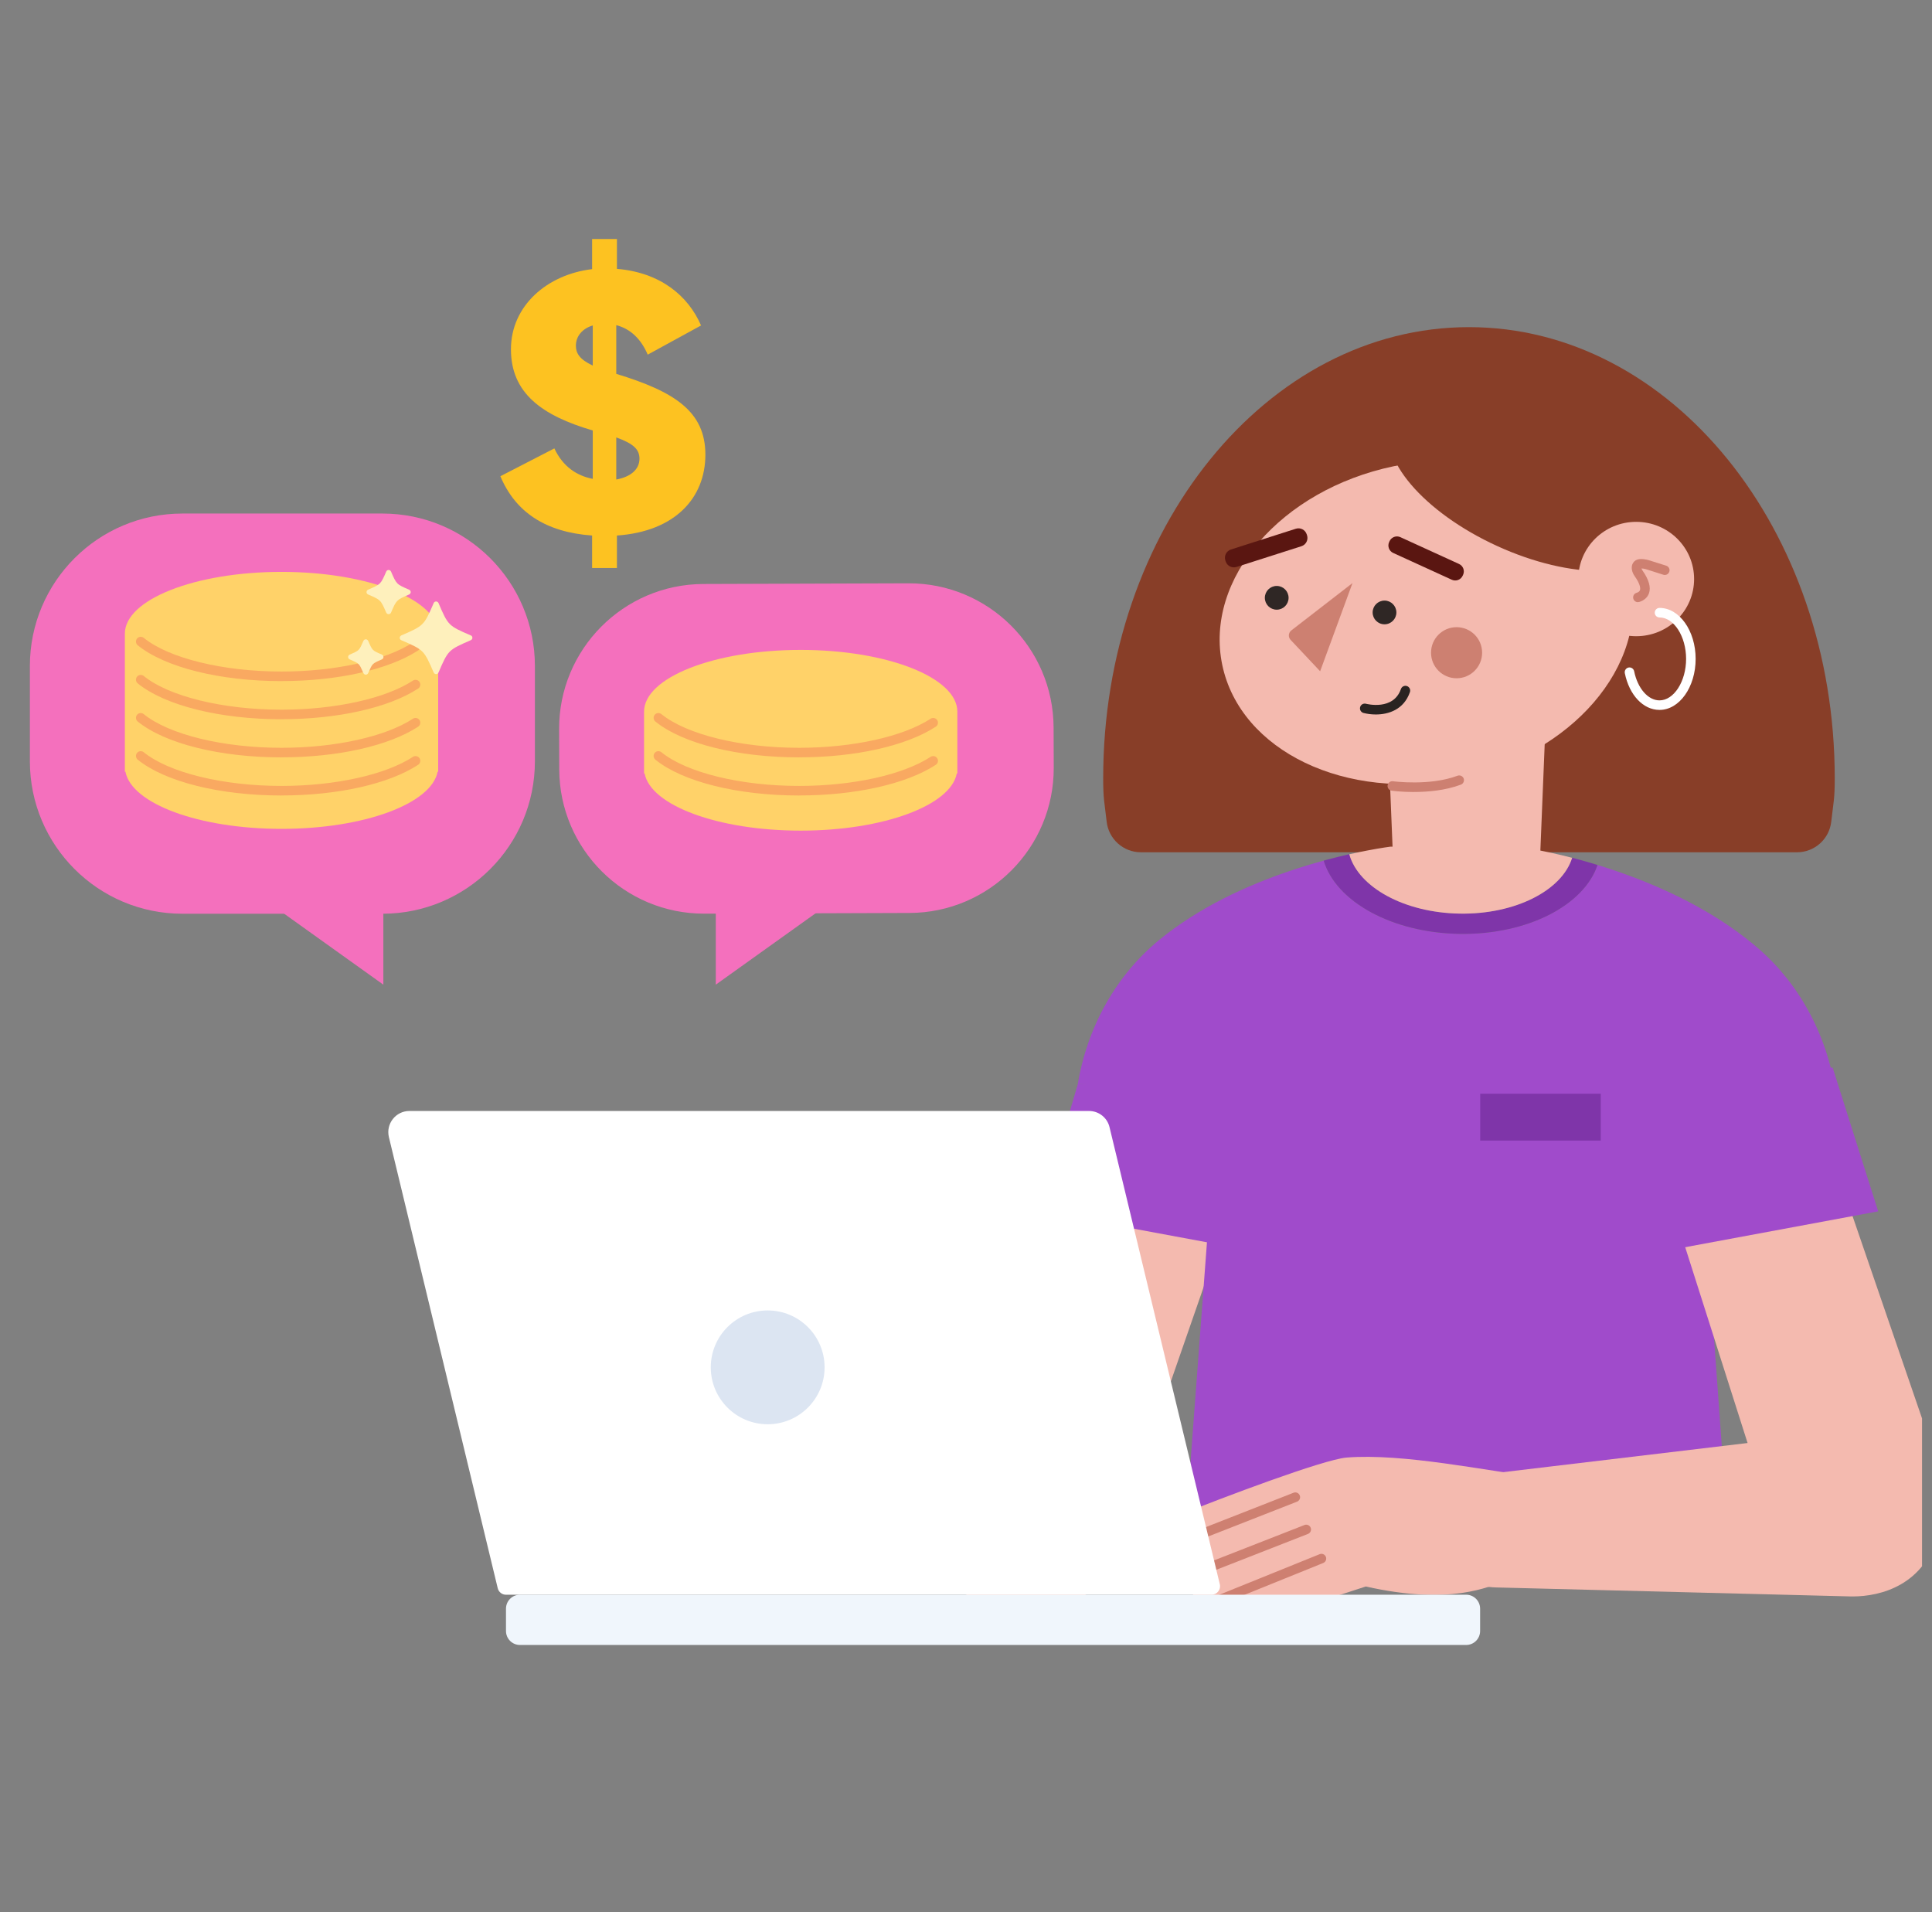 <svg width="97" height="96" viewBox="0 0 97 96" fill="none" xmlns="http://www.w3.org/2000/svg">
<rect x="0" y="0" width="97" height="96" fill="#808080" stroke="none"/>
<g clip-path="url(#clip0_2934_10115)">
<path d="M48.745 80.249C49.449 80.759 50.363 81.635 52.009 81.527C53.878 81.405 55.376 79.146 55.826 77.874L62.753 57.93C63.404 56.087 63.413 51.72 60.171 50.754C58.297 50.194 56.307 51.067 55.656 52.91L50.258 67.343L43.441 58.121C42.388 56.475 40.201 55.994 38.555 57.047C36.908 58.099 36.428 60.286 37.48 61.933L47.841 79.29C48.085 79.67 48.394 79.993 48.745 80.249Z" fill="#F4BAAF"/>
<path d="M90.224 42.788C91.105 42.788 91.844 42.125 91.942 41.249C92.057 40.225 92.117 40.132 92.117 39.07C92.117 26.563 83.895 16.424 73.752 16.424C63.609 16.424 55.388 26.563 55.388 39.07C55.388 40.134 55.447 40.225 55.562 41.249C55.66 42.125 56.4 42.788 57.28 42.788H90.222H90.224Z" fill="#883E28"/>
<path d="M35.314 29.319L45.607 29.285C49.618 29.271 52.885 32.517 52.898 36.527L52.905 38.544C52.918 42.555 49.673 45.822 45.662 45.835L35.369 45.87C31.358 45.883 28.091 42.637 28.078 38.627L28.071 36.61C28.058 32.599 31.303 29.332 35.314 29.319Z" fill="#F470BD"/>
<path d="M19.199 25.782H9.157C4.928 25.782 1.5 29.21 1.5 33.439V38.218C1.5 42.446 4.928 45.874 9.157 45.874H19.199C23.428 45.874 26.856 42.446 26.856 38.218V33.439C26.856 29.21 23.428 25.782 19.199 25.782Z" fill="#F470BD"/>
<path d="M19.247 45.808V49.435L14.175 45.808H19.247Z" fill="#F470BD"/>
<path d="M14.134 28.711C9.789 28.711 6.269 30.099 6.269 31.812V38.742H6.298C6.597 40.347 9.987 41.613 14.134 41.613C18.281 41.613 21.671 40.347 21.971 38.742H21.999V31.812C21.999 30.099 18.477 28.711 14.134 28.711Z" fill="#FFD269"/>
<path d="M14.134 36.11C11.05 36.11 8.284 35.421 6.915 34.31C6.812 34.227 6.798 34.076 6.879 33.973C6.963 33.87 7.114 33.856 7.216 33.937C8.485 34.966 11.2 35.629 14.134 35.629C16.826 35.629 19.355 35.069 20.733 34.169C20.843 34.097 20.992 34.129 21.064 34.239C21.135 34.349 21.104 34.497 20.994 34.569C19.52 35.531 16.955 36.108 14.134 36.108V36.11Z" fill="#F9A961"/>
<path d="M14.134 34.195C11.05 34.195 8.284 33.506 6.915 32.396C6.812 32.312 6.798 32.161 6.879 32.059C6.963 31.956 7.114 31.941 7.216 32.023C8.485 33.051 11.2 33.714 14.134 33.714C16.826 33.714 19.355 33.154 20.733 32.255C20.843 32.183 20.992 32.214 21.064 32.324C21.135 32.434 21.104 32.583 20.994 32.654C19.52 33.616 16.955 34.193 14.134 34.193V34.195Z" fill="#F9A961"/>
<path d="M14.134 38.024C11.05 38.024 8.284 37.335 6.915 36.224C6.812 36.141 6.798 35.99 6.879 35.887C6.963 35.784 7.114 35.77 7.216 35.851C8.485 36.88 11.2 37.543 14.134 37.543C16.826 37.543 19.355 36.983 20.733 36.083C20.843 36.012 20.992 36.043 21.064 36.153C21.135 36.263 21.104 36.411 20.994 36.483C19.52 37.445 16.955 38.022 14.134 38.022V38.024Z" fill="#F9A961"/>
<path d="M14.134 39.938C11.05 39.938 8.284 39.249 6.915 38.139C6.812 38.055 6.798 37.904 6.879 37.801C6.963 37.698 7.114 37.684 7.216 37.765C8.485 38.794 11.2 39.457 14.134 39.457C16.826 39.457 19.355 38.897 20.733 37.997C20.843 37.926 20.992 37.957 21.064 38.067C21.135 38.177 21.104 38.325 20.994 38.397C19.52 39.359 16.955 39.936 14.134 39.936V39.938Z" fill="#F9A961"/>
<path d="M40.201 32.628C35.856 32.628 32.336 34.016 32.336 35.73V38.831H32.365C32.664 40.436 36.054 41.702 40.201 41.702C44.348 41.702 47.738 40.436 48.037 38.831H48.066V35.73C48.066 34.016 44.544 32.628 40.201 32.628Z" fill="#FFD269"/>
<path d="M40.124 38.024C37.04 38.024 34.274 37.335 32.905 36.224C32.802 36.141 32.788 35.99 32.869 35.887C32.953 35.784 33.104 35.77 33.207 35.851C34.475 36.88 37.191 37.543 40.124 37.543C42.816 37.543 45.345 36.983 46.724 36.083C46.834 36.012 46.982 36.043 47.054 36.153C47.126 36.263 47.094 36.411 46.984 36.483C45.51 37.445 42.945 38.022 40.124 38.022V38.024Z" fill="#F9A961"/>
<path d="M40.124 39.938C37.04 39.938 34.274 39.249 32.905 38.139C32.802 38.055 32.788 37.904 32.869 37.801C32.953 37.698 33.104 37.684 33.207 37.765C34.475 38.794 37.191 39.457 40.124 39.457C42.816 39.457 45.345 38.897 46.724 37.997C46.834 37.926 46.982 37.957 47.054 38.067C47.126 38.177 47.094 38.325 46.984 38.397C45.51 39.359 42.945 39.936 40.124 39.936V39.938Z" fill="#F9A961"/>
<path d="M35.937 45.808V49.435L41.01 45.808H35.937Z" fill="#F470BD"/>
<path d="M73.25 39.076C78.909 37.894 82.764 33.428 81.86 29.101C80.956 24.774 75.636 22.224 69.976 23.407C64.317 24.589 60.462 29.055 61.366 33.382C62.27 37.709 67.59 40.258 73.25 39.076Z" fill="#F4BAAF"/>
<path d="M69.512 31.343C69.841 31.343 70.108 31.077 70.108 30.748C70.108 30.419 69.841 30.152 69.512 30.152C69.183 30.152 68.916 30.419 68.916 30.748C68.916 31.077 69.183 31.343 69.512 31.343Z" fill="#2F2725"/>
<path d="M69.077 35.87C68.843 35.87 68.627 35.837 68.457 35.794C68.331 35.76 68.254 35.629 68.288 35.502C68.321 35.375 68.453 35.298 68.58 35.332C68.637 35.346 69.96 35.679 70.336 34.593C70.379 34.468 70.515 34.401 70.64 34.444C70.764 34.487 70.831 34.624 70.788 34.748C70.482 35.631 69.711 35.87 69.075 35.87H69.077Z" fill="#292321"/>
<path d="M73.254 28.314L70.309 26.968C70.103 26.873 69.859 26.965 69.764 27.171L69.744 27.215C69.65 27.422 69.741 27.666 69.947 27.76L72.892 29.106C73.099 29.2 73.343 29.109 73.437 28.902L73.457 28.859C73.552 28.652 73.461 28.408 73.254 28.314Z" fill="#5A1611"/>
<path d="M73.13 34.052C73.838 34.052 74.413 33.478 74.413 32.769C74.413 32.061 73.838 31.487 73.13 31.487C72.422 31.487 71.848 32.061 71.848 32.769C71.848 33.478 72.422 34.052 73.13 34.052Z" fill="#CD8071"/>
<path d="M83.321 27.345C84.113 25.612 81.748 22.832 78.039 21.137C74.33 19.442 70.681 19.473 69.889 21.206C69.097 22.94 71.462 25.719 75.171 27.414C78.88 29.109 82.529 29.078 83.321 27.345Z" fill="#883E28"/>
<path d="M77.61 36.004H69.651L69.962 43.637C69.974 44.551 71.611 45.291 73.631 45.291C75.65 45.291 77.287 44.551 77.299 43.637L77.61 36.004Z" fill="#F4BAAF"/>
<path d="M70.987 39.763C70.362 39.763 69.91 39.701 69.871 39.696C69.74 39.677 69.649 39.558 69.668 39.426C69.687 39.294 69.807 39.203 69.939 39.223C69.958 39.225 71.781 39.471 73.178 38.945C73.303 38.9 73.439 38.962 73.487 39.084C73.532 39.208 73.47 39.345 73.348 39.392C72.559 39.689 71.671 39.761 70.989 39.761L70.987 39.763Z" fill="#CD8071"/>
<path d="M64.1 30.609C64.429 30.609 64.696 30.342 64.696 30.013C64.696 29.684 64.429 29.417 64.1 29.417C63.771 29.417 63.504 29.684 63.504 30.013C63.504 30.342 63.771 30.609 64.1 30.609Z" fill="#2F2725"/>
<path d="M65.06 26.545L61.803 27.587C61.574 27.66 61.448 27.905 61.521 28.134L61.536 28.182C61.609 28.411 61.854 28.537 62.084 28.464L65.34 27.423C65.57 27.35 65.696 27.105 65.623 26.875L65.607 26.828C65.534 26.598 65.289 26.472 65.06 26.545Z" fill="#5A1611"/>
<path d="M66.28 33.7L64.796 32.123C64.667 31.985 64.684 31.767 64.835 31.649L67.905 29.273L66.28 33.7Z" fill="#CD8071"/>
<path d="M86.837 78.01H59.427L61.363 52.151H84.97L86.837 78.01Z" fill="#A04BCB"/>
<path d="M93.022 80.149C94.395 80.149 96.668 79.603 97.331 76.895C97.537 76.05 97.575 74.466 97.331 73.631L91.021 55.261C90.473 53.386 87.36 52.871 85.484 53.419C83.608 53.967 82.532 55.931 83.077 57.807L87.741 72.446L75.289 73.93C73.346 73.899 71.692 74.133 71.652 76.088C71.611 78.043 73.164 79.658 75.116 79.697L92.948 80.149C92.971 80.149 92.995 80.149 93.019 80.149H93.022Z" fill="#F4BAAF"/>
<path d="M59.341 76.009C61.257 75.236 66.452 73.267 67.608 73.176C70.438 72.951 74.599 73.839 77.406 74.188C79.057 74.394 78.622 76.459 76.971 76.253C76.937 76.249 76.904 76.246 76.87 76.241C76.813 76.679 76.569 77.098 76.109 77.294C76.004 77.34 75.896 77.38 75.791 77.423C75.779 77.782 75.633 78.129 75.351 78.354C75.657 79.077 76.54 79.022 75.559 79.369C74.774 79.649 72.843 80.615 68.574 79.649C67.385 80.043 66.215 80.414 64.906 80.821C64.112 81.068 62.54 81.257 62.396 80.491C61.193 80.857 60.705 81.149 60.049 80.381C59.838 80.134 59.819 79.675 60.023 79.474C59.297 79.294 59.192 78.182 60.137 77.486C60.157 77.471 60.185 77.567 60.207 77.557C59.869 77.605 59.486 77.543 59.199 77.392C58.702 77.131 58.855 76.205 59.341 76.009Z" fill="#F4BAAF"/>
<path d="M58.383 78.012C58.288 78.012 58.197 77.955 58.161 77.859C58.113 77.737 58.173 77.598 58.297 77.548L64.947 74.942C65.069 74.894 65.208 74.954 65.258 75.079C65.306 75.201 65.246 75.339 65.122 75.39L58.472 77.995C58.443 78.007 58.415 78.012 58.386 78.012H58.383Z" fill="#CE8071"/>
<path d="M58.893 79.642C58.798 79.642 58.707 79.584 58.671 79.489C58.623 79.367 58.683 79.228 58.807 79.178L65.495 76.562C65.617 76.514 65.756 76.574 65.806 76.699C65.854 76.821 65.794 76.96 65.67 77.01L58.982 79.625C58.953 79.637 58.924 79.642 58.896 79.642H58.893Z" fill="#CE8071"/>
<path d="M59.458 81.274C59.362 81.274 59.274 81.216 59.236 81.123C59.185 81.001 59.245 80.862 59.367 80.812L66.256 78.027C66.378 77.976 66.517 78.036 66.567 78.158C66.617 78.28 66.558 78.419 66.436 78.469L59.547 81.254C59.518 81.266 59.487 81.271 59.458 81.271V81.274Z" fill="#CE8071"/>
<path d="M88.375 47.701C86.417 45.975 84.025 44.796 81.928 44.011C81.323 43.784 80.744 43.59 80.206 43.425C79.531 45.449 76.674 46.937 73.276 46.885C69.878 46.832 67.069 45.253 66.462 43.207C65.918 43.355 65.335 43.53 64.722 43.738C62.602 44.456 60.173 45.559 58.161 47.222C56.079 48.94 54.596 51.503 54.112 54.432H54.321L92.191 55.037C91.801 52.094 90.399 49.488 88.375 47.703V47.701Z" fill="#A04BCB"/>
<path d="M73.276 46.885C76.674 46.94 79.531 45.451 80.206 43.425C80.146 43.406 80.084 43.386 80.026 43.37C79.634 43.252 79.268 43.152 78.933 43.063C78.423 44.7 76.085 45.908 73.293 45.865C70.5 45.82 68.203 44.537 67.744 42.886C67.406 42.963 67.036 43.051 66.641 43.157C66.581 43.173 66.519 43.19 66.459 43.207C67.069 45.253 69.876 46.83 73.274 46.885H73.276Z" fill="#7F35A9"/>
<path d="M76.88 42.618L74.774 42.585L71.917 42.539L69.811 42.506C69.811 42.506 69.369 42.561 68.634 42.702C68.373 42.752 68.072 42.815 67.744 42.889C68.201 44.54 70.501 45.825 73.293 45.868C76.085 45.913 78.423 44.702 78.933 43.066C78.533 42.963 78.179 42.879 77.88 42.815C77.253 42.678 76.877 42.618 76.877 42.618H76.88Z" fill="#F4BAAF"/>
<path d="M54.113 54.431L52.232 60.815L64.806 63.151L65.632 54.288L54.113 54.431Z" fill="#A04BCB"/>
<path d="M92.012 53.599L94.297 60.815L81.725 63.151L80.9 54.288L92.012 53.599Z" fill="#A04BCB"/>
<path d="M60.832 80.063H25.404C25.208 80.063 25.036 79.929 24.99 79.737L19.525 57.087C19.365 56.419 19.87 55.776 20.556 55.776H54.675C55.166 55.776 55.592 56.111 55.706 56.589L61.243 79.536C61.308 79.804 61.104 80.063 60.829 80.063H60.832Z" fill="white"/>
<path d="M38.543 71.504C40.121 71.504 41.4 70.224 41.4 68.647C41.4 67.069 40.121 65.79 38.543 65.79C36.965 65.79 35.686 67.069 35.686 68.647C35.686 70.224 36.965 71.504 38.543 71.504Z" fill="#DCE5F2"/>
<path d="M73.611 80.062H26.105C25.718 80.062 25.404 80.376 25.404 80.764V81.883C25.404 82.271 25.718 82.585 26.105 82.585H73.611C73.999 82.585 74.312 82.271 74.312 81.883V80.764C74.312 80.376 73.999 80.062 73.611 80.062Z" fill="#F0F6FC"/>
<path d="M80.369 54.91H74.317V57.262H80.369V54.91Z" fill="#7F35A9"/>
<path d="M82.149 31.941C83.755 31.941 85.056 30.656 85.056 29.07C85.056 27.484 83.755 26.199 82.149 26.199C80.543 26.199 79.242 27.484 79.242 29.07C79.242 30.656 80.543 31.941 82.149 31.941Z" fill="#F4BAAF"/>
<path d="M82.235 30.233C82.132 30.233 82.039 30.166 82.005 30.063C81.967 29.936 82.036 29.802 82.163 29.764C82.259 29.735 82.316 29.69 82.338 29.63C82.359 29.563 82.381 29.362 82.07 28.922C81.936 28.733 81.893 28.517 81.95 28.345C81.993 28.223 82.087 28.13 82.211 28.091C82.421 28.027 82.706 28.103 82.761 28.118L83.656 28.4C83.783 28.441 83.852 28.575 83.812 28.699C83.771 28.826 83.637 28.895 83.513 28.855L82.625 28.572C82.558 28.553 82.474 28.541 82.414 28.539C82.421 28.568 82.438 28.604 82.465 28.642C82.785 29.099 82.895 29.482 82.792 29.781C82.721 29.989 82.548 30.145 82.307 30.219C82.283 30.226 82.259 30.228 82.235 30.228V30.233Z" fill="#CE8071"/>
<path d="M83.319 35.641C82.501 35.641 81.802 34.899 81.577 33.796C81.551 33.666 81.635 33.54 81.764 33.513C81.893 33.487 82.02 33.571 82.046 33.7C82.221 34.561 82.745 35.162 83.319 35.162C84.042 35.162 84.654 34.21 84.654 33.08C84.654 31.951 84.044 30.999 83.319 30.999C83.187 30.999 83.08 30.891 83.08 30.759C83.08 30.628 83.187 30.52 83.319 30.52C84.319 30.52 85.133 31.669 85.133 33.08C85.133 34.492 84.319 35.641 83.319 35.641Z" fill="white"/>
<path d="M19.173 32.863C18.929 32.758 18.805 32.703 18.726 32.624C18.647 32.545 18.592 32.42 18.486 32.176C18.474 32.147 18.451 32.121 18.417 32.107C18.35 32.078 18.273 32.107 18.245 32.176C18.139 32.42 18.084 32.545 18.005 32.624C17.927 32.703 17.802 32.758 17.558 32.863C17.529 32.875 17.503 32.899 17.489 32.932C17.46 32.999 17.489 33.076 17.558 33.105C17.802 33.21 17.927 33.265 18.005 33.344C18.084 33.423 18.139 33.547 18.245 33.791C18.257 33.82 18.281 33.846 18.314 33.861C18.381 33.889 18.458 33.861 18.486 33.791C18.592 33.55 18.647 33.423 18.726 33.344C18.805 33.265 18.929 33.21 19.173 33.105C19.202 33.093 19.228 33.069 19.242 33.035C19.271 32.968 19.242 32.892 19.173 32.863Z" fill="#FEF0BC"/>
<path d="M20.611 29.779C20.64 29.712 20.611 29.635 20.541 29.606C20.228 29.47 20.063 29.398 19.955 29.293L19.951 29.286C19.843 29.178 19.769 29.013 19.632 28.695C19.62 28.666 19.596 28.64 19.563 28.625C19.496 28.597 19.419 28.625 19.391 28.695C19.257 29.008 19.182 29.173 19.077 29.281L19.072 29.286C18.965 29.393 18.8 29.468 18.481 29.604C18.453 29.616 18.426 29.64 18.412 29.673C18.383 29.74 18.412 29.817 18.481 29.846C18.802 29.982 18.965 30.056 19.072 30.164C19.18 30.271 19.252 30.437 19.391 30.755C19.402 30.784 19.427 30.81 19.46 30.824C19.527 30.853 19.604 30.824 19.632 30.755C19.769 30.434 19.843 30.271 19.951 30.164C20.058 30.056 20.223 29.982 20.541 29.846C20.57 29.834 20.596 29.81 20.611 29.776V29.779Z" fill="#FEF0BC"/>
<path d="M23.638 31.901C23.073 31.659 22.784 31.53 22.585 31.329C22.387 31.131 22.257 30.841 22.016 30.276C22.004 30.247 21.98 30.221 21.946 30.207C21.879 30.178 21.803 30.207 21.774 30.276C21.532 30.838 21.403 31.131 21.202 31.329C21.003 31.528 20.714 31.657 20.149 31.901C20.121 31.913 20.094 31.937 20.08 31.97C20.051 32.037 20.08 32.114 20.149 32.143C20.714 32.384 21.003 32.514 21.202 32.712C21.401 32.911 21.53 33.2 21.774 33.765C21.786 33.794 21.81 33.82 21.843 33.834C21.91 33.863 21.987 33.834 22.016 33.765C22.257 33.2 22.387 32.911 22.585 32.712C22.784 32.514 23.073 32.384 23.638 32.14C23.667 32.128 23.693 32.104 23.707 32.071C23.736 32.004 23.707 31.927 23.638 31.898V31.901Z" fill="#FEF0BC"/>
<path d="M30.974 26.886V28.515H29.728V26.886C27.399 26.72 25.885 25.72 25.122 23.909L27.833 22.512C28.266 23.442 28.981 23.892 29.761 24.041V21.612C27.201 20.863 25.653 19.733 25.653 17.537C25.653 15.34 27.483 13.778 29.728 13.512V12H30.974V13.498C33.152 13.68 34.549 14.845 35.198 16.34L32.52 17.805C32.188 17.023 31.656 16.508 30.941 16.324V18.769C33.884 19.666 35.415 20.664 35.415 22.827C35.415 24.99 33.901 26.684 30.974 26.886ZM29.761 18.353V16.34C29.247 16.491 28.914 16.872 28.914 17.355C28.914 17.721 29.082 18.037 29.761 18.353ZM32.106 23.026C32.106 22.576 31.824 22.277 30.941 21.961V24.074C31.673 23.94 32.106 23.56 32.106 23.026Z" fill="#FDC221"/>
</g>
<defs>
<clipPath id="clip0_2934_10115">
<rect width="96" height="96" fill="white" transform="translate(0.5)"/>
</clipPath>
</defs>
</svg>
